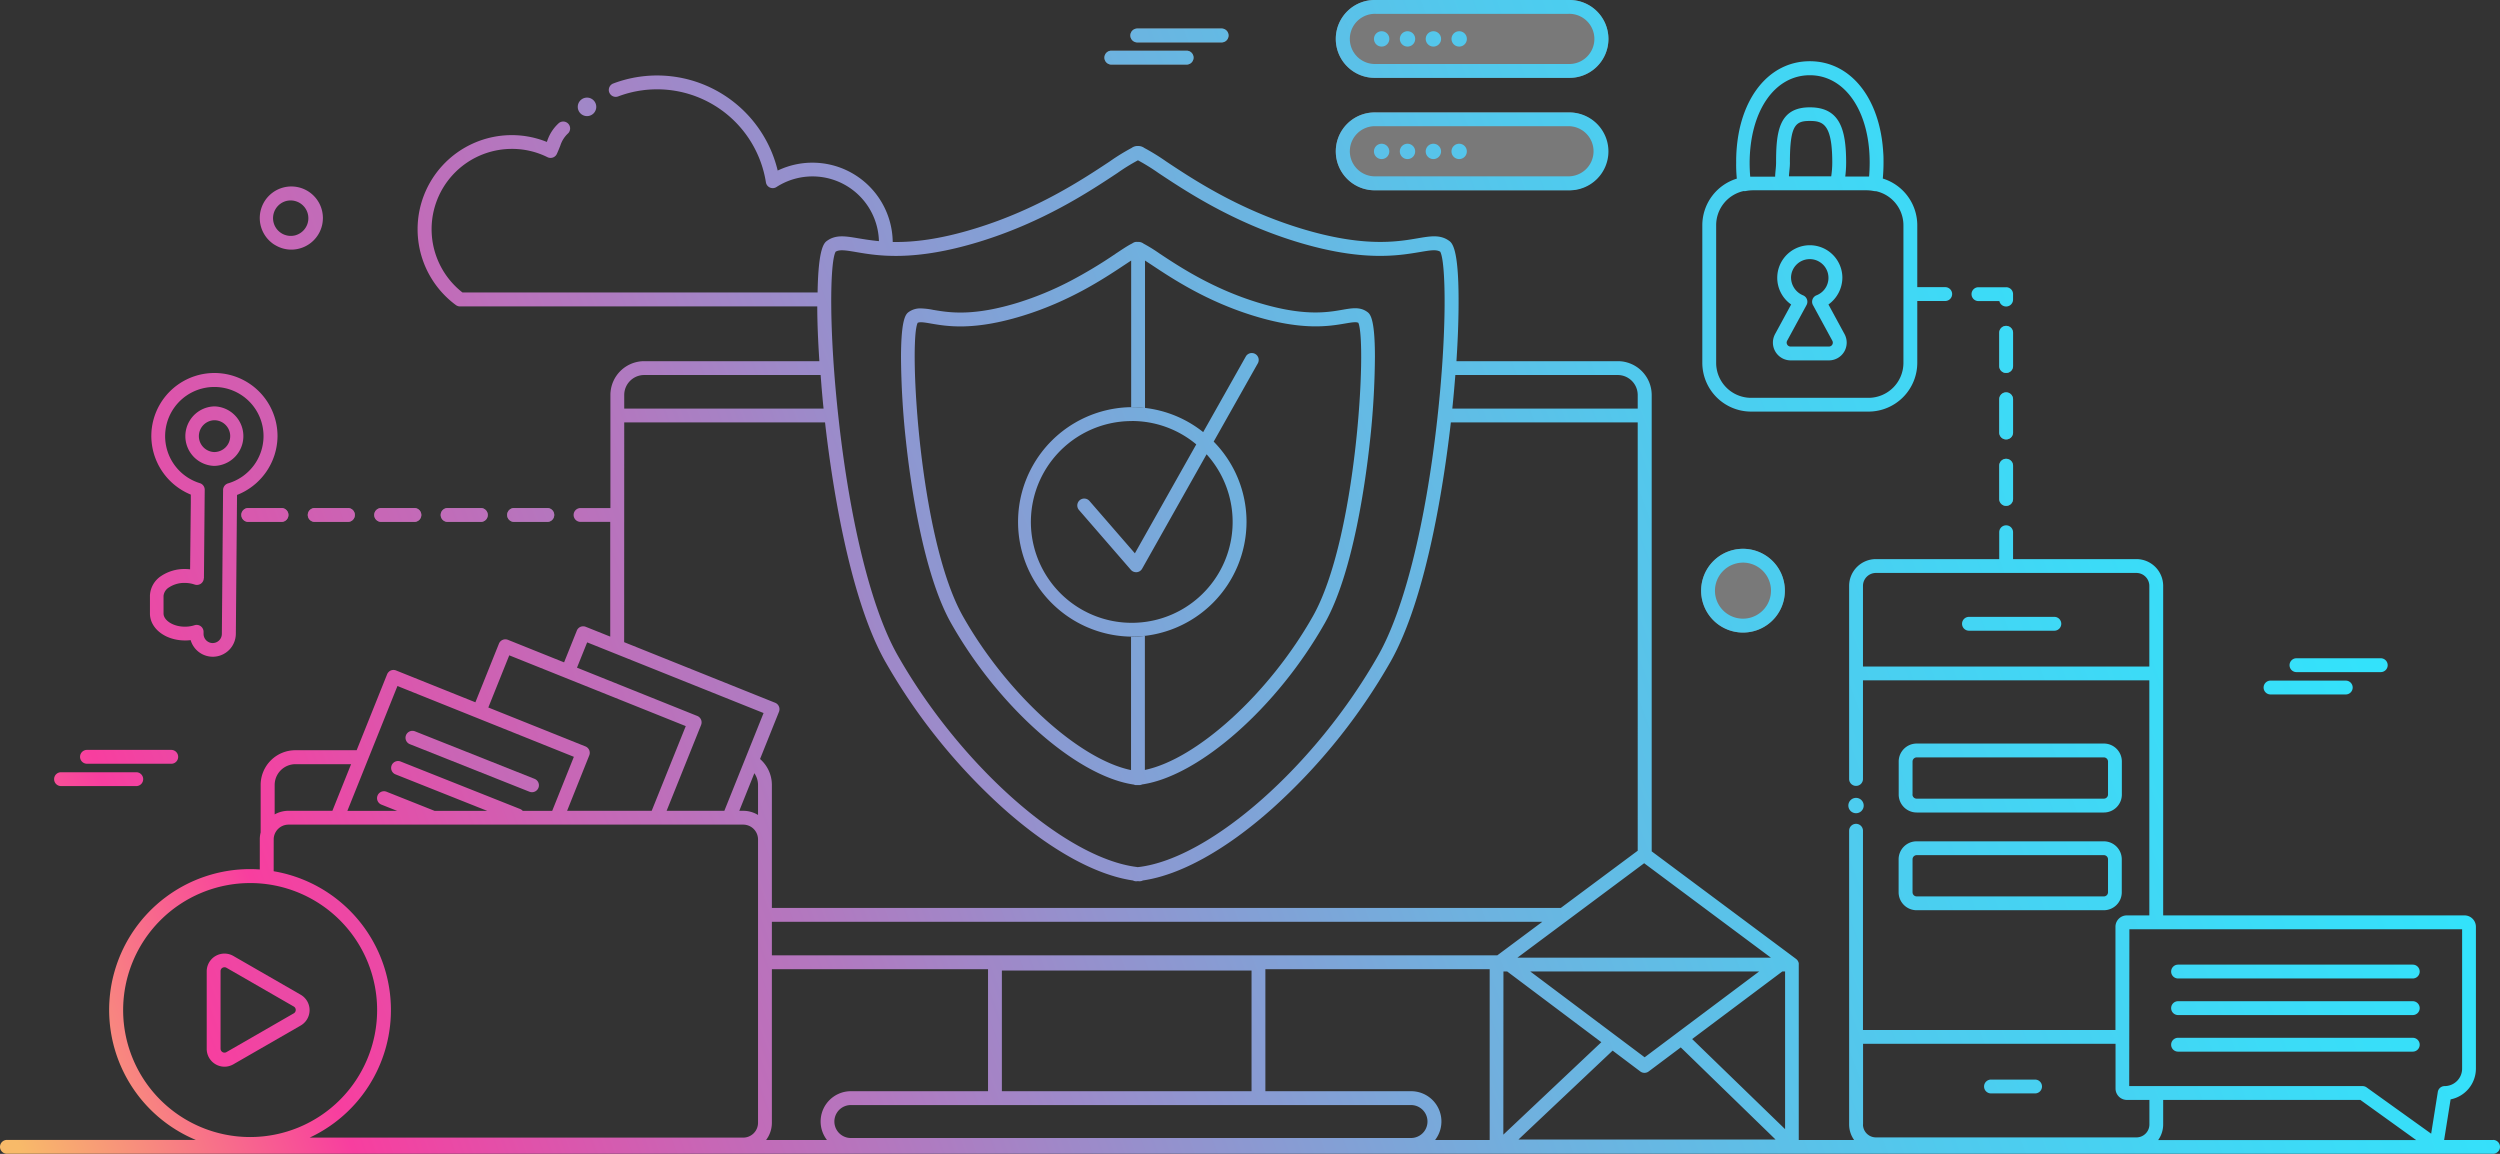 <svg xmlns="http://www.w3.org/2000/svg" xmlns:xlink="http://www.w3.org/1999/xlink" viewBox="0 0 902.83 416.7"><rect x="0" y="0" width="902.83" height="416.7" fill="#333333" stroke="none"/><defs><style>.cls-1{isolation:isolate;}.cls-2{fill:#fff;opacity:0.34;mix-blend-mode:soft-light;}.cls-3{fill:url(#linear-gradient);}.cls-4{fill:url(#linear-gradient-2);}.cls-5{fill:url(#linear-gradient-3);}.cls-6{fill:url(#linear-gradient-4);}.cls-7{fill:url(#linear-gradient-5);}.cls-8{fill:url(#linear-gradient-6);}.cls-9{fill:url(#linear-gradient-7);}.cls-10{fill:url(#linear-gradient-8);}.cls-11{fill:url(#linear-gradient-9);}.cls-12{fill:url(#linear-gradient-10);}.cls-13{fill:url(#linear-gradient-11);}.cls-14{fill:url(#linear-gradient-12);}.cls-15{fill:url(#linear-gradient-13);}.cls-16{fill:url(#linear-gradient-14);}.cls-17{fill:url(#linear-gradient-15);}.cls-18{fill:url(#linear-gradient-16);}.cls-19{fill:url(#linear-gradient-17);}.cls-20{fill:url(#linear-gradient-18);}.cls-21{fill:url(#linear-gradient-19);}.cls-22{fill:url(#linear-gradient-20);}.cls-23{fill:url(#linear-gradient-21);}.cls-24{fill:url(#linear-gradient-22);}.cls-25{fill:url(#linear-gradient-23);}.cls-26{fill:url(#linear-gradient-24);}.cls-27{fill:url(#linear-gradient-25);}.cls-28{fill:url(#linear-gradient-26);}.cls-29{fill:url(#linear-gradient-27);}.cls-30{fill:url(#linear-gradient-28);}.cls-31{fill:url(#linear-gradient-29);}.cls-32{fill:url(#linear-gradient-30);}.cls-33{fill:url(#linear-gradient-31);}.cls-34{fill:url(#linear-gradient-32);}.cls-35{fill:url(#linear-gradient-33);}.cls-36{fill:url(#linear-gradient-34);}.cls-37{fill:url(#linear-gradient-35);}.cls-38{fill:url(#linear-gradient-36);}.cls-39{fill:url(#linear-gradient-37);}.cls-40{fill:url(#linear-gradient-38);}.cls-41{fill:url(#linear-gradient-39);}.cls-42{fill:url(#linear-gradient-40);}.cls-43{fill:url(#linear-gradient-41);}.cls-44{fill:url(#linear-gradient-42);}.cls-45{fill:url(#linear-gradient-43);}.cls-46{fill:url(#linear-gradient-44);}.cls-47{fill:url(#linear-gradient-45);}</style><linearGradient id="linear-gradient" x1="1421.46" y1="60.14" x2="415.01" y2="438.12" gradientUnits="userSpaceOnUse"><stop offset="0" stop-color="#2aeaff"/><stop offset="0.11" stop-color="#2ee6fd"/><stop offset="0.23" stop-color="#3cdbf7"/><stop offset="0.36" stop-color="#51c9ed"/><stop offset="0.49" stop-color="#70b0de"/><stop offset="0.62" stop-color="#978fcc"/><stop offset="0.76" stop-color="#c767b6"/><stop offset="0.88" stop-color="#f83e9f"/><stop offset="0.99" stop-color="#f8ba69"/></linearGradient><linearGradient id="linear-gradient-2" x1="1420.17" y1="56.69" x2="413.72" y2="434.67" xlink:href="#linear-gradient"/><linearGradient id="linear-gradient-3" x1="1509.2" y1="293.76" x2="502.75" y2="671.74" xlink:href="#linear-gradient"/><linearGradient id="linear-gradient-4" x1="1507.9" y1="290.32" x2="501.45" y2="668.3" xlink:href="#linear-gradient"/><linearGradient id="linear-gradient-5" x1="1382.6" y1="-43.34" x2="376.15" y2="334.64" xlink:href="#linear-gradient"/><linearGradient id="linear-gradient-6" x1="1381.3" y1="-46.78" x2="374.85" y2="331.2" xlink:href="#linear-gradient"/><linearGradient id="linear-gradient-7" x1="1434.6" y1="95.12" x2="428.14" y2="473.1" xlink:href="#linear-gradient"/><linearGradient id="linear-gradient-8" x1="1441.52" y1="113.56" x2="435.07" y2="491.54" xlink:href="#linear-gradient"/><linearGradient id="linear-gradient-9" x1="1436.05" y1="99" x2="429.6" y2="476.98" xlink:href="#linear-gradient"/><linearGradient id="linear-gradient-10" x1="1363.35" y1="-94.59" x2="356.9" y2="283.39" xlink:href="#linear-gradient"/><linearGradient id="linear-gradient-11" x1="1435.49" y1="97.51" x2="429.05" y2="475.49" xlink:href="#linear-gradient"/><linearGradient id="linear-gradient-12" x1="1395.02" y1="-10.26" x2="388.57" y2="367.72" xlink:href="#linear-gradient"/><linearGradient id="linear-gradient-13" x1="1385.86" y1="-34.66" x2="379.41" y2="343.32" xlink:href="#linear-gradient"/><linearGradient id="linear-gradient-14" x1="1436.89" y1="101.22" x2="430.44" y2="479.2" xlink:href="#linear-gradient"/><linearGradient id="linear-gradient-15" x1="1409.35" y1="27.89" x2="402.9" y2="405.87" xlink:href="#linear-gradient"/><linearGradient id="linear-gradient-16" x1="1403.41" y1="12.09" x2="396.96" y2="390.07" xlink:href="#linear-gradient"/><linearGradient id="linear-gradient-17" x1="1397.48" y1="-3.71" x2="391.03" y2="374.27" xlink:href="#linear-gradient"/><linearGradient id="linear-gradient-18" x1="1406.38" y1="19.99" x2="399.93" y2="397.97" xlink:href="#linear-gradient"/><linearGradient id="linear-gradient-19" x1="1400.45" y1="4.19" x2="394" y2="382.17" xlink:href="#linear-gradient"/><linearGradient id="linear-gradient-20" x1="1448.66" y1="132.57" x2="442.21" y2="510.55" xlink:href="#linear-gradient"/><linearGradient id="linear-gradient-21" x1="1463.43" y1="171.9" x2="456.98" y2="549.88" xlink:href="#linear-gradient"/><linearGradient id="linear-gradient-22" x1="1455.53" y1="150.87" x2="449.08" y2="528.85" xlink:href="#linear-gradient"/><linearGradient id="linear-gradient-23" x1="1471.33" y1="192.93" x2="464.88" y2="570.92" xlink:href="#linear-gradient"/><linearGradient id="linear-gradient-24" x1="1454.52" y1="148.17" x2="448.07" y2="526.15" xlink:href="#linear-gradient"/><linearGradient id="linear-gradient-25" x1="1394.78" y1="-10.89" x2="388.34" y2="367.09" xlink:href="#linear-gradient"/><linearGradient id="linear-gradient-26" x1="1408.15" y1="24.71" x2="401.71" y2="402.69" xlink:href="#linear-gradient"/><linearGradient id="linear-gradient-27" x1="1390.74" y1="-21.64" x2="384.3" y2="356.34" xlink:href="#linear-gradient"/><linearGradient id="linear-gradient-28" x1="1391.9" y1="-18.57" x2="385.45" y2="359.41" xlink:href="#linear-gradient"/><linearGradient id="linear-gradient-29" x1="1393.06" y1="-15.5" x2="386.6" y2="362.49" xlink:href="#linear-gradient"/><linearGradient id="linear-gradient-30" x1="1394.2" y1="-12.42" x2="387.76" y2="365.55" xlink:href="#linear-gradient"/><linearGradient id="linear-gradient-31" x1="1404.11" y1="13.96" x2="397.67" y2="391.94" xlink:href="#linear-gradient"/><linearGradient id="linear-gradient-32" x1="1405.27" y1="17.03" x2="398.82" y2="395.01" xlink:href="#linear-gradient"/><linearGradient id="linear-gradient-33" x1="1406.43" y1="20.11" x2="399.97" y2="398.09" xlink:href="#linear-gradient"/><linearGradient id="linear-gradient-34" x1="1407.57" y1="23.18" x2="401.13" y2="401.16" xlink:href="#linear-gradient"/><linearGradient id="linear-gradient-35" x1="1460.02" y1="185.07" x2="502.27" y2="544.76" xlink:href="#linear-gradient"/><linearGradient id="linear-gradient-36" x1="1488.39" y1="238.36" x2="481.94" y2="616.34" xlink:href="#linear-gradient"/><linearGradient id="linear-gradient-37" x1="1543.44" y1="384.96" x2="537" y2="762.94" xlink:href="#linear-gradient"/><linearGradient id="linear-gradient-38" x1="1506.66" y1="287" x2="500.21" y2="664.98" xlink:href="#linear-gradient"/><linearGradient id="linear-gradient-39" x1="1518.28" y1="317.95" x2="511.83" y2="695.93" xlink:href="#linear-gradient"/><linearGradient id="linear-gradient-40" x1="1503.05" y1="277.39" x2="496.59" y2="655.37" xlink:href="#linear-gradient"/><linearGradient id="linear-gradient-41" x1="1542.39" y1="382.14" x2="535.94" y2="760.13" xlink:href="#linear-gradient"/><linearGradient id="linear-gradient-42" x1="1546.74" y1="393.72" x2="540.28" y2="771.7" xlink:href="#linear-gradient"/><linearGradient id="linear-gradient-43" x1="1551.09" y1="405.3" x2="544.63" y2="783.28" xlink:href="#linear-gradient"/><linearGradient id="linear-gradient-44" x1="1472.46" y1="195.93" x2="466.01" y2="573.91" xlink:href="#linear-gradient"/><linearGradient id="linear-gradient-45" x1="1363.37" y1="-94.54" x2="356.92" y2="283.45" xlink:href="#linear-gradient"/></defs><title>expert-hero-graphics</title><g class="cls-1"><g id="Layer_1" data-name="Layer 1"><path class="cls-2" d="M685,295.16h12a2.5,2.5,0,0,1,0,5H685a2.5,2.5,0,0,1,0-5Zm-24,0h12a2.5,2.5,0,0,1,0,5H661a2.5,2.5,0,0,1,0-5Zm-24,0h12a2.5,2.5,0,0,1,0,5H637a2.5,2.5,0,0,1,0-5Zm-24,0h12a2.5,2.5,0,0,1,0,5H613a2.5,2.5,0,0,1,0-5Zm-26.5,2.5a2.49,2.49,0,0,1,2.5-2.5h12a2.5,2.5,0,0,1,0,5H589A2.49,2.49,0,0,1,586.52,297.66Z" transform="translate(-499.35 -111.69)"/><path class="cls-2" d="M1132.18,339.74a15.12,15.12,0,1,1,11.36-18.12A15.1,15.1,0,0,1,1132.18,339.74Zm89.15-107.86a2.5,2.5,0,0,1,5,0v12a2.5,2.5,0,1,1-5,0Zm0,24a2.5,2.5,0,0,1,5,0v12a2.5,2.5,0,1,1-5,0Zm2.5,21.5a2.49,2.49,0,0,1,2.5,2.5v12a2.5,2.5,0,1,1-5,0v-12A2.5,2.5,0,0,1,1223.83,277.38Zm-144-111a14.07,14.07,0,0,1-14.06,14H996.18a14.06,14.06,0,1,1,0-28.11h69.59A14.07,14.07,0,0,1,1079.83,166.37Zm-83.65-54.68h69.59a14.06,14.06,0,1,1,0,28.11H996.18a14.06,14.06,0,1,1,0-28.11ZM910.07,122h30.44a2.5,2.5,0,0,1,0,5H910.07a2.5,2.5,0,1,1,0-5ZM900.7,130h27.17a2.5,2.5,0,1,1,0,5H900.7a2.5,2.5,0,0,1,0-5Z" transform="translate(-499.35 -111.69)"/><path class="cls-3" d="M521.39,395.57h27.17a2.5,2.5,0,0,0,0-5H521.39a2.5,2.5,0,0,0,0,5Z" transform="translate(-499.35 -111.69)"/><path class="cls-4" d="M563.69,385a2.5,2.5,0,0,0-2.5-2.5H530.76a2.5,2.5,0,0,0,0,5h30.43a1.9,1.9,0,0,0,.25,0A2.49,2.49,0,0,0,563.69,385Z" transform="translate(-499.35 -111.69)"/><path class="cls-5" d="M1319.31,357.48a2.5,2.5,0,0,0,0,5h27.17a2.5,2.5,0,0,0,0-5Z" transform="translate(-499.35 -111.69)"/><path class="cls-6" d="M1328.68,354.41h30.44a2.5,2.5,0,0,0,0-5h-30.44a2.5,2.5,0,0,0,0,5Z" transform="translate(-499.35 -111.69)"/><path class="cls-7" d="M900.7,135h27.17a2.5,2.5,0,1,0,0-5H900.7a2.5,2.5,0,0,0,0,5Z" transform="translate(-499.35 -111.69)"/><path class="cls-8" d="M910.07,127h30.44a2.5,2.5,0,0,0,0-5H910.07a2.5,2.5,0,1,0,0,5Z" transform="translate(-499.35 -111.69)"/><path class="cls-9" d="M1126.57,176.2A17.64,17.64,0,0,0,1114.11,193v49.72a17.63,17.63,0,0,0,17.61,17.61h42.41a17.63,17.63,0,0,0,17.61-17.61V220.39h10.09a2.5,2.5,0,0,0,0-5h-10.09V193a17.66,17.66,0,0,0-12.45-16.83c.17-1.93.26-3.88.26-5.83,0-1.2,0-2.38-.1-3.54-1.14-19.59-11.72-33-26.52-33-12.85,0-22.51,10.08-25.59,25.54a56.13,56.13,0,0,0-1,11C1126.3,172.32,1126.39,174.27,1126.57,176.2Zm26.36-37.34c12.73,0,21.62,13,21.62,31.51,0,1.7-.07,3.4-.21,5.08l-.94,0h-7.67a40.28,40.28,0,0,0,.32-5c0-12-2.23-20-13.12-20-11.26,0-12.18,9-12.18,20,0,.86-.08,1.73-.17,2.65s-.15,1.59-.17,2.4h-8c-.32,0-.63,0-1,0-.14-1.68-.21-3.38-.21-5.08C1131.3,151.82,1140.19,138.86,1152.93,138.86Zm33.81,103.89a12.63,12.63,0,0,1-12.61,12.61h-42.41a12.63,12.63,0,0,1-12.61-12.61V193a12.63,12.63,0,0,1,9.94-12.32,2.29,2.29,0,0,0,.74,0,13.29,13.29,0,0,1,2.67-.27h40.94a13.19,13.19,0,0,1,2.66.27,2.72,2.72,0,0,0,.49.05l.27,0a12.62,12.62,0,0,1,9.92,12.31Zm-41-72.38c0-5.3.32-8.74,1-11,1.08-3.48,3.06-4,6.18-4,2.93,0,5.34.42,6.75,4,.88,2.22,1.37,5.65,1.37,11a33.73,33.73,0,0,1-.38,5h-15.26c0-.61.09-1.26.15-1.93C1145.65,172.49,1145.75,171.46,1145.75,170.37Z" transform="translate(-499.35 -111.69)"/><path class="cls-10" d="M1164.69,211.81a11.76,11.76,0,1,0-18.5,9.84l-5.81,10.7a6.43,6.43,0,0,0,5.65,9.49h13.79a6.42,6.42,0,0,0,5.65-9.49h0l-5.81-10.7A12,12,0,0,0,1164.69,211.81Zm-3.64,24.33a1.41,1.41,0,0,1-1.23.7H1146a1.42,1.42,0,0,1-1.25-2.11l7-12.88a2.5,2.5,0,0,0-1.27-3.51,7,7,0,0,1-4.33-6.53,6.76,6.76,0,1,1,9.18,6.53,2.5,2.5,0,0,0-1.27,3.51l7,12.88h0A1.42,1.42,0,0,1,1161.05,236.14Z" transform="translate(-499.35 -111.69)"/><path class="cls-11" d="M690.53,397.6a2.56,2.56,0,0,0,.93.18,2.5,2.5,0,0,0,.92-4.83l-43.06-17.11a2.5,2.5,0,1,0-1.85,4.64Z" transform="translate(-499.35 -111.69)"/><path class="cls-12" d="M714.68,150.28a3.34,3.34,0,1,0-3.34,3.34A3.34,3.34,0,0,0,714.68,150.28Z" transform="translate(-499.35 -111.69)"/><path class="cls-13" d="M866.94,221c-14.89,4.56-23.28,3.77-28.92,2.87l-1.64-.27a25.79,25.79,0,0,0-4.74-.54,7.14,7.14,0,0,0-4,1.22c-1.07.74-2.87,2-2.91,16.38a295.66,295.66,0,0,0,1.84,30.8c1.47,13.59,6,47.16,16.25,65.29,17.2,30.42,45.43,55.28,66,58.28a2.23,2.23,0,0,0,.57.18l.17,0,.31,0h.21l.25,0,.25,0h.21a2.32,2.32,0,0,0,1-.23c20.59-3,48.81-27.86,66-58.28,10.26-18.13,14.78-51.7,16.25-65.29a292.93,292.93,0,0,0,1.84-30.8c0-14.4-1.83-15.64-2.91-16.38-2.54-1.75-5.29-1.28-8.78-.68-5.64,1-14.17,2.42-30.56-2.6s-28.34-12.94-35.5-17.68a56.81,56.81,0,0,0-5.81-3.6,3.16,3.16,0,0,0-2-.62h-.22a3.57,3.57,0,0,0-.46,0l-.2,0a3.66,3.66,0,0,0-.44.13l-.17.07a2.8,2.8,0,0,0-.56.32l-.55.29c-1.34.71-3.06,1.85-5.26,3.31a167.47,167.47,0,0,1-16.59,10A114.4,114.4,0,0,1,866.94,221Zm118.11,7.53c2.58-.44,4-.66,4.84-.27,3.14,7.14-.51,77.89-16.43,106-15.76,27.87-41.88,51.59-60.66,55.48V341.33a41.14,41.14,0,0,1-4.73.28h-.27v48.18c-18.79-3.89-44.9-27.62-60.67-55.49-.25-.44-.49-.89-.74-1.35-12.86-24.38-17.37-76.86-16.64-97.08.13-3.82.46-6.49,1-7.6a1.8,1.8,0,0,1,.35-.12c.88-.21,2.23,0,4.49.39,5.74,1,15.34,2.62,32.87-2.75,17.05-5.21,29.41-13.4,36.8-18.3.94-.62,1.81-1.2,2.59-1.7v53h.27a43.53,43.53,0,0,1,4.73.27V205.78l2.59,1.7c7.38,4.9,19.75,13.09,36.8,18.3C969.71,231.14,979.32,229.51,985.05,228.53Z" transform="translate(-499.35 -111.69)"/><path class="cls-14" d="M566.22,317.18a15.17,15.17,0,0,0-8.64,2.5,8.9,8.9,0,0,0-4.08,7.11l0,6.36c-.05,5.45,5.46,9.77,12.55,9.83a15.41,15.41,0,0,0,2.15-.12,8.34,8.34,0,0,0,7.93,6h.07a8.34,8.34,0,0,0,8.32-8.25l.43-50.18a23,23,0,0,0,14.62-21.07A22.76,22.76,0,0,0,554,269a22.93,22.93,0,0,0,14.26,21.31l0,2.83L568,317.29A15.57,15.57,0,0,0,566.22,317.18Zm6.78,3.25.28-31.85a2.49,2.49,0,0,0-1.77-2.41,17.76,17.76,0,0,1,5.25-34.73h.16a17.75,17.75,0,0,1,17.6,17.91,17.84,17.84,0,0,1-12.8,16.9,2.51,2.51,0,0,0-1.81,2.38l-.44,52a3.33,3.33,0,0,1-3.32,3.29h0a3.32,3.32,0,0,1-3.29-3.35v-.69a2.49,2.49,0,0,0-2.5-2.52,2.53,2.53,0,0,0-.77.12A10.93,10.93,0,0,1,566,338c-4.07,0-7.61-2.27-7.59-4.78l0-6.37a4.09,4.09,0,0,1,2-3.05,10.06,10.06,0,0,1,5.73-1.6,11.19,11.19,0,0,1,3.51.59,2.5,2.5,0,0,0,3.31-2.34Z" transform="translate(-499.35 -111.69)"/><path class="cls-15" d="M576.67,279.94h.1a10.75,10.75,0,0,0,.09-21.49h-.1a10.75,10.75,0,0,0-.09,21.49Zm.09-16.49h0a5.74,5.74,0,0,1,4,9.84,5.82,5.82,0,0,1-4.08,1.65,5.75,5.75,0,0,1,0-11.49Z" transform="translate(-499.35 -111.69)"/><path class="cls-16" d="M949.51,300.17a41.29,41.29,0,0,0-11.86-29l16-28.38a2.5,2.5,0,0,0-4.35-2.45l-15.44,27.4A41.3,41.3,0,0,0,912.8,259a43.53,43.53,0,0,0-4.73-.27h-.27a41.44,41.44,0,0,0,0,82.87h.27a41.52,41.52,0,0,0,41.44-41.44Zm-41.44-36.44a36.25,36.25,0,0,1,23.29,8.44l-22.17,39.34-16.36-18.86a2.5,2.5,0,1,0-3.78,3.27l18.69,21.55a2.51,2.51,0,0,0,1.89.86h.25a2.5,2.5,0,0,0,1.93-1.26l23.28-41.32a36.43,36.43,0,1,1-27-12Z" transform="translate(-499.35 -111.69)"/><path class="cls-17" d="M685,300.16h12a2.5,2.5,0,0,0,0-5H685a2.5,2.5,0,0,0,0,5Z" transform="translate(-499.35 -111.69)"/><path class="cls-18" d="M637,300.16h12a2.5,2.5,0,0,0,0-5H637a2.5,2.5,0,0,0,0,5Z" transform="translate(-499.35 -111.69)"/><path class="cls-19" d="M603.52,297.66a2.5,2.5,0,0,0-2.5-2.5H589a2.5,2.5,0,0,0,0,5h12A2.5,2.5,0,0,0,603.52,297.66Z" transform="translate(-499.35 -111.69)"/><path class="cls-20" d="M661,300.16h12a2.5,2.5,0,0,0,0-5H661a2.5,2.5,0,0,0,0,5Z" transform="translate(-499.35 -111.69)"/><path class="cls-21" d="M613,300.16h12a2.5,2.5,0,0,0,0-5H613a2.5,2.5,0,0,0,0,5Z" transform="translate(-499.35 -111.69)"/><path class="cls-22" d="M1223.83,222.38a2.49,2.49,0,0,0,2.27-1.46,2.37,2.37,0,0,0,.23-1v-2a2.49,2.49,0,0,0-2.5-2.5h-10a2.5,2.5,0,0,0,0,5h7.56a2.35,2.35,0,0,0,.14.45A2.49,2.49,0,0,0,1223.83,222.38Z" transform="translate(-499.35 -111.69)"/><path class="cls-23" d="M1223.83,270.38a2.49,2.49,0,0,0,2.5-2.5v-12a2.5,2.5,0,0,0-5,0v12A2.49,2.49,0,0,0,1223.83,270.38Z" transform="translate(-499.35 -111.69)"/><path class="cls-24" d="M1223.83,246.38a2.49,2.49,0,0,0,2.5-2.5v-12a2.5,2.5,0,0,0-5,0v12A2.49,2.49,0,0,0,1223.83,246.38Z" transform="translate(-499.35 -111.69)"/><path class="cls-25" d="M1221.33,291.88a2.5,2.5,0,1,0,5,0v-12a2.5,2.5,0,0,0-5,0Z" transform="translate(-499.35 -111.69)"/><path class="cls-26" d="M574,490.48a6.44,6.44,0,0,0,6.42,6.43,6.43,6.43,0,0,0,3.21-.87l24.31-14a6.42,6.42,0,0,0,0-11.12l-24.31-14h0a6.42,6.42,0,0,0-9.63,5.56Zm5.71-29.3a1.52,1.52,0,0,1,.71-.19,1.43,1.43,0,0,1,.71.19h0l24.31,14a1.42,1.42,0,0,1,0,2.46l-24.31,14a1.42,1.42,0,0,1-2.13-1.23V462.41A1.39,1.39,0,0,1,579.7,461.18Z" transform="translate(-499.35 -111.69)"/><path class="cls-27" d="M996.18,139.8h69.59a14.06,14.06,0,1,0,0-28.11H996.18a14.06,14.06,0,1,0,0,28.11Zm69.59-23.11a9.06,9.06,0,1,1,0,18.11H996.18a9.06,9.06,0,1,1,0-18.11Z" transform="translate(-499.35 -111.69)"/><path class="cls-28" d="M1065.77,152.31H996.18a14.06,14.06,0,1,0,0,28.11h69.59a14.06,14.06,0,1,0,0-28.11Zm9.06,14.06a9.06,9.06,0,0,1-9.06,9H996.18a9.06,9.06,0,1,1,0-18.11h69.59A9.06,9.06,0,0,1,1074.83,166.37Z" transform="translate(-499.35 -111.69)"/><path class="cls-29" d="M998.31,128.51a2.77,2.77,0,1,0-2.77-2.77A2.76,2.76,0,0,0,998.31,128.51Z" transform="translate(-499.35 -111.69)"/><path class="cls-30" d="M1007.64,128.51a2.77,2.77,0,1,0-2.76-2.77A2.77,2.77,0,0,0,1007.64,128.51Z" transform="translate(-499.35 -111.69)"/><path class="cls-31" d="M1017,128.51a2.77,2.77,0,1,0-2.77-2.77A2.77,2.77,0,0,0,1017,128.51Z" transform="translate(-499.35 -111.69)"/><path class="cls-32" d="M1026.31,128.51a2.77,2.77,0,1,0-2.77-2.77A2.76,2.76,0,0,0,1026.31,128.51Z" transform="translate(-499.35 -111.69)"/><path class="cls-33" d="M998.31,163.6a2.77,2.77,0,1,0,2.76,2.77A2.77,2.77,0,0,0,998.31,163.6Z" transform="translate(-499.35 -111.69)"/><path class="cls-34" d="M1007.64,163.6a2.77,2.77,0,1,0,2.77,2.77A2.77,2.77,0,0,0,1007.64,163.6Z" transform="translate(-499.35 -111.69)"/><path class="cls-35" d="M1017,163.6a2.77,2.77,0,1,0,2.76,2.77A2.77,2.77,0,0,0,1017,163.6Z" transform="translate(-499.35 -111.69)"/><path class="cls-36" d="M1026.31,163.6a2.77,2.77,0,1,0,2.76,2.77A2.77,2.77,0,0,0,1026.31,163.6Z" transform="translate(-499.35 -111.69)"/><path class="cls-37" d="M1399.68,523.39H1382l2.34-14.68a11.34,11.34,0,0,0,9.14-11.1V446.38a4.12,4.12,0,0,0-4.12-4.11H1280.54v-119a9.68,9.68,0,0,0-9.67-9.67h-44.54v-9.7a2.5,2.5,0,0,0-5,0v9.7H1176.8a9.68,9.68,0,0,0-9.67,9.67V393a2.49,2.49,0,0,0,2.5,2.5h0a2.49,2.49,0,0,0,2.5-2.5V357.37h103.41v84.9h-8.12a4.11,4.11,0,0,0-4.11,4.11v37.27h-91.18V411.7a2.5,2.5,0,0,0-2.5-2.5h0a2.5,2.5,0,0,0-2.5,2.5V517.77a9.68,9.68,0,0,0,1.81,5.62h-20V460a1,1,0,0,0,0-.17,2.45,2.45,0,0,0,0-.27l-.06-.23a2,2,0,0,0-.07-.23,1.51,1.51,0,0,0-.11-.22,1,1,0,0,0-.11-.21,1.43,1.43,0,0,0-.14-.2,1.46,1.46,0,0,0-.16-.19l-.19-.18s-.08-.08-.13-.11l-52.14-38.85V254.34a12.23,12.23,0,0,0-12.21-12.22h-58.3c.52-8,.79-15.43.77-22,0-19.15-2.42-20.79-3.57-21.57h0c-3.16-2.18-6.57-1.59-11.29-.79-7.3,1.25-19.53,3.33-42.07-3.56S930.29,176.51,920.5,170a78.62,78.62,0,0,0-7.9-4.88,3.83,3.83,0,0,0-2.3-.71,3.7,3.7,0,0,0-2.3.71,76.41,76.41,0,0,0-7.9,4.88c-9.8,6.49-26.2,17.36-48.62,24.22-13,4-22.57,5-29.74,4.85a29,29,0,0,0-41.54-25.78,44.79,44.79,0,0,0-59.38-31.45,2.5,2.5,0,0,0-1.45,3.22,2.42,2.42,0,0,0,.33.59,2.49,2.49,0,0,0,2.89.86,39.79,39.79,0,0,1,53.35,31,2.49,2.49,0,0,0,3.82,1.72,24,24,0,0,1,37,19.54c-2.89-.27-5.29-.67-7.32-1-4.72-.8-8.13-1.39-11.29.79-1.09.74-3.28,2.27-3.54,18.76H666.37a29,29,0,0,1,17.81-51.86,28.64,28.64,0,0,1,12.89,3,2.51,2.51,0,0,0,3.39-1.21c.58-1.28.95-2.24,1.25-3a10.25,10.25,0,0,1,2.85-4.45,2.51,2.51,0,0,0,.2-3.2,3.17,3.17,0,0,0-.3-.34,2.51,2.51,0,0,0-3.54.11A15,15,0,0,0,697,162.5l-.17.45a33.65,33.65,0,0,0-12.69-2.46A34,34,0,0,0,664,221.87a2.55,2.55,0,0,0,1.49.48h129c0,6,.3,12.7.76,19.77H732a12.22,12.22,0,0,0-12.21,12.22v40.82H709a2.5,2.5,0,0,0,0,5h10.73v41.43l-8.82-3.53a2.5,2.5,0,0,0-1.92,0,2.45,2.45,0,0,0-1.33,1.37l-4.6,11.46-20.28-8.14a2.5,2.5,0,0,0-3.25,1.39l-8.5,21.17-28.63-11.49a2.53,2.53,0,0,0-1.91,0,2.57,2.57,0,0,0-1.34,1.37l-11,27.43H606a12.54,12.54,0,0,0-12.52,12.52v17.17a10.23,10.23,0,0,0-.31,2.49v10.88c-1.17-.08-2.35-.13-3.54-.13a50.93,50.93,0,0,0-48.79,36.53c-.2.69-.39,1.37-.57,2.07a50.85,50.85,0,0,0,29.79,59.2H501.85a2.5,2.5,0,0,0,0,5h897.83a2.5,2.5,0,0,0,0-5Zm-810-92.8a45.86,45.86,0,1,1-45.86,45.86A45.92,45.92,0,0,1,589.65,430.59ZM606,387.66h20.14l-6.75,16.83H603.54a10.33,10.33,0,0,0-5,1.31V395.18A7.52,7.52,0,0,1,606,387.66ZM801.13,202.59c1.42-.84,3.47-.54,7.44.14,7.74,1.32,20.7,3.53,44.38-3.71,23.11-7.07,39.88-18.19,49.91-24.83a71,71,0,0,1,7.44-4.61,73.16,73.16,0,0,1,7.44,4.61c10,6.64,26.8,17.76,49.91,24.83,23.68,7.24,36.63,5,44.37,3.71,4-.68,6-1,7.44-.14,2,3.48,2.59,28-1.11,60.9-4.2,37.46-11.92,68.33-21.18,84.71-22.52,39.8-60.54,73.45-86.55,76.6-.1,0-.21,0-.31.06h0l-.32-.06c-26-3.15-64-36.8-86.54-76.6-9.27-16.38-17-47.25-21.19-84.71C798.55,230.55,799.1,206.06,801.13,202.59Zm289.65,51.75v4.9h-66.95c.42-4.09.78-8.15,1.09-12.12h58.65A7.23,7.23,0,0,1,1090.78,254.34Zm-294,4.9h-72v-4.9a7.22,7.22,0,0,1,7.21-7.22h63.72C796,251.09,796.34,255.15,796.76,259.24Zm-72,5H797.3c2.22,19.67,8.4,62.78,21.78,86.42a213.71,213.71,0,0,0,42.66,53c16.67,14.86,33.24,24.05,46.77,26a2.51,2.51,0,0,0,1.37.28l.42-.05.41.05h.21a2.46,2.46,0,0,0,1.16-.29c13.54-1.93,30.1-11.12,46.77-26a213.52,213.52,0,0,0,42.67-53c13.37-23.64,19.55-66.75,21.78-86.42h67.48V418.91L1063,439.58H778.1v-44.4a12.46,12.46,0,0,0-4.27-9.39l6.84-17.06a2.51,2.51,0,0,0-1.39-3.25L724.75,343.6Zm447.38,253.53V488.65h91.18V504.8a4.11,4.11,0,0,0,4.11,4.11h8.12v8.86a4.68,4.68,0,0,1-4.67,4.67H1176.8A4.68,4.68,0,0,1,1172.13,517.77Zm96.18-70.5h120.16v50.34a6.31,6.31,0,0,1-6.31,6.3,2.5,2.5,0,0,0-2.47,2.11l-2.4,15.08L1354,504.38a2.56,2.56,0,0,0-1.46-.47h-84.27ZM598.19,414.84a5.36,5.36,0,0,1,5.35-5.35H767.75a5.36,5.36,0,0,1,5.35,5.35V517.17a5.36,5.36,0,0,1-5.35,5.35H611.18a50.84,50.84,0,0,0-13-96.2Zm495.09,78.67-41.31-31h82.67Zm-45.56,29.69,34-32.1,10,7.53a2.46,2.46,0,0,0,1.5.5,2.49,2.49,0,0,0,1.5-.49l11.61-8.7,34.22,33.26ZM778.1,461.7h78.06v44.06H806.62A10.93,10.93,0,0,0,798,523.39H776a10.31,10.31,0,0,0,2.1-6.22Zm173.22,44.06H861.16V462.18h90.16Zm57.59,16.9H806.62a5.95,5.95,0,0,1,0-11.9h202.29a5.95,5.95,0,1,1,0,11.9Zm33.38-60.14h1.35l34,25.54-35.39,33.39ZM778.1,456.7V444.58h278.23l-16.27,12.12Zm230.81,49.06H956.32V461.7h81v61.69h-19.72a10.93,10.93,0,0,0-8.66-17.63ZM771.77,390.92a7.45,7.45,0,0,1,1.33,4.26V406a10.25,10.25,0,0,0-5.35-1.5h-1.42Zm508.77,118h71.23l20.13,14.48h-93.17a9.68,9.68,0,0,0,1.81-5.62Zm-170.1-22L1143,462.52h1v56.94Zm-63.11-29.38,45.78-34.11,45.78,34.11ZM775.1,369.19l-14.16,35.3H740.09l12.45-31a2.5,2.5,0,0,0-1.39-3.25l-43.43-17.43,3.67-9.14ZM747,373.91,734.7,404.49H704.15l8-20a2.49,2.49,0,0,0-1.39-3.25L675.7,367.19l7.56-18.84ZM706.59,385l-7.82,19.51H688.12a2.5,2.5,0,0,0-.93-.66l-43.06-17.11a2.5,2.5,0,1,0-1.85,4.64l33,13.13h-19l-17.34-6.9a2.5,2.5,0,0,0-1.85,4.65l5.65,2.25H624.8l18.08-45.08Zm465.54-61.73a4.68,4.68,0,0,1,4.67-4.67h94.07a4.68,4.68,0,0,1,4.67,4.67v29.12H1172.13Z" transform="translate(-499.35 -111.69)"/><path class="cls-38" d="M1210.41,339.46h30.83a2.5,2.5,0,0,0,0-5h-30.83a2.5,2.5,0,0,0,0,5Z" transform="translate(-499.35 -111.69)"/><path class="cls-39" d="M1218.36,506.56h15.92a2.5,2.5,0,0,0,0-5h-15.92a2.5,2.5,0,0,0,0,5Z" transform="translate(-499.35 -111.69)"/><path class="cls-40" d="M1191.52,405.11h67.62a6.49,6.49,0,0,0,6.48-6.49V386.7a6.49,6.49,0,0,0-6.48-6.49h-67.62a6.5,6.5,0,0,0-6.49,6.49v11.92A6.5,6.5,0,0,0,1191.52,405.11Zm-1.49-6.49V386.7a1.51,1.51,0,0,1,1.49-1.49h67.62a1.51,1.51,0,0,1,1.48,1.49v11.92a1.5,1.5,0,0,1-1.48,1.49h-67.62A1.51,1.51,0,0,1,1190,398.62Z" transform="translate(-499.35 -111.69)"/><path class="cls-41" d="M1259.14,415.52h-67.62A6.5,6.5,0,0,0,1185,422v11.92a6.49,6.49,0,0,0,6.49,6.48h67.62a6.48,6.48,0,0,0,6.48-6.48V422A6.49,6.49,0,0,0,1259.14,415.52Zm1.48,18.41a1.5,1.5,0,0,1-1.48,1.48h-67.62a1.5,1.5,0,0,1-1.49-1.48V422a1.51,1.51,0,0,1,1.49-1.49h67.62a1.5,1.5,0,0,1,1.48,1.49Z" transform="translate(-499.35 -111.69)"/><path class="cls-42" d="M1172.39,402.61a2.77,2.77,0,1,0-2.76,2.76A2.76,2.76,0,0,0,1172.39,402.61Z" transform="translate(-499.35 -111.69)"/><path class="cls-43" d="M1285.92,465.05h84.76a2.5,2.5,0,0,0,0-5h-84.76a2.5,2.5,0,0,0,0,5Z" transform="translate(-499.35 -111.69)"/><path class="cls-44" d="M1370.68,473.26h-84.76a2.5,2.5,0,0,0,0,5h84.76a2.5,2.5,0,0,0,0-5Z" transform="translate(-499.35 -111.69)"/><path class="cls-45" d="M1370.68,486.47h-84.76a2.5,2.5,0,0,0,0,5h84.76a2.5,2.5,0,0,0,0-5Z" transform="translate(-499.35 -111.69)"/><path class="cls-46" d="M1136.83,312.19a15.12,15.12,0,1,0,6.71,9.43A15,15,0,0,0,1136.83,312.19Zm-17.9,15.07a10.15,10.15,0,0,1,7.61-12.13,10.42,10.42,0,0,1,2.28-.26,10.12,10.12,0,1,1-9.89,12.39Z" transform="translate(-499.35 -111.69)"/><path class="cls-47" d="M598.54,200.09a11.36,11.36,0,0,0,6,1.75,11.21,11.21,0,0,0,2.57-.3,11.4,11.4,0,1,0-8.6-1.45Zm4.63-15.91A6.41,6.41,0,0,1,606,196.67a6.41,6.41,0,1,1-2.86-12.49Z" transform="translate(-499.35 -111.69)"/></g></g></svg>